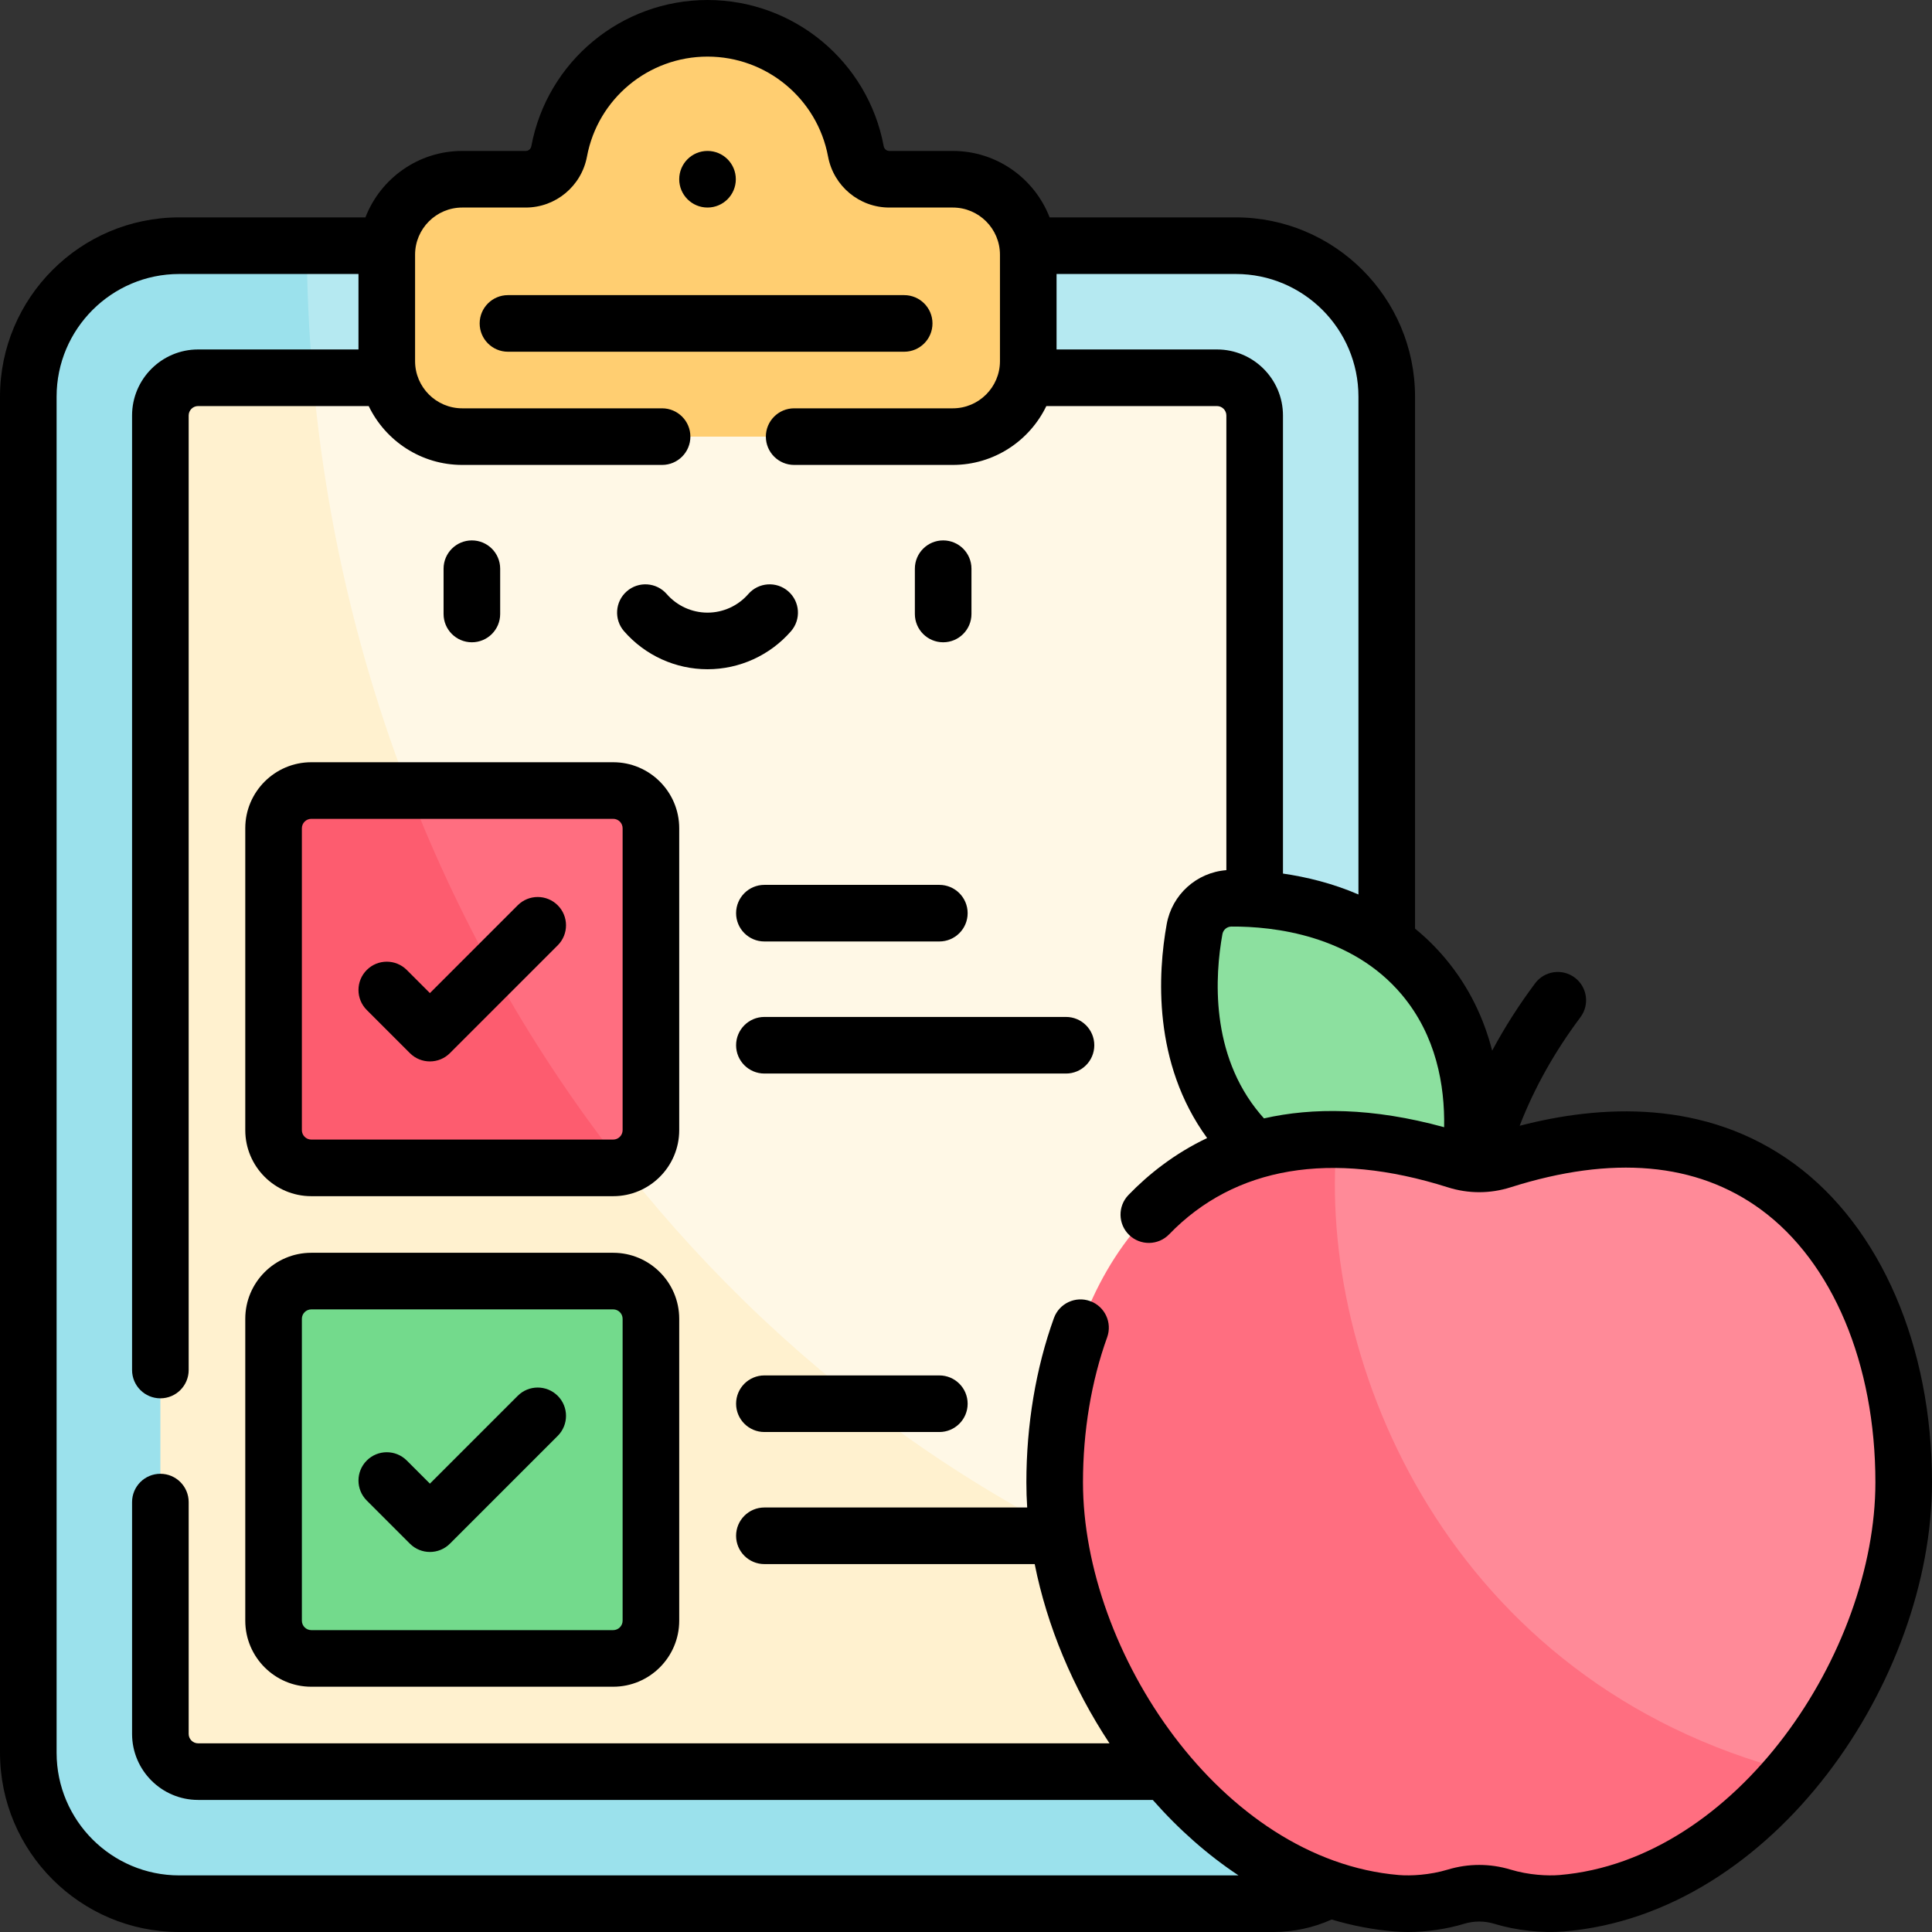 <svg id="Capa_1" enable-background="new 0 0 512 512" height="512" viewBox="0 0 512 512" width="512" xmlns="http://www.w3.org/2000/svg"><rect x="0" y="0" width="512" height="512" fill="#333333" stroke="none"/><g><g><g><g><path d="m367.5 105.11v359.39c0 8.49-2.65 16.36-7.16 22.83 0 0-326.848-66.221-279.04-422.22h246.2c22.09 0 40 17.9 40 40z" fill="#b5e9f1"/><path d="m361.94 435.39-1.6 51.94c-7.22 10.38-19.24 17.17-32.84 17.17h-280c-22.09 0-40-17.91-40-40v-359.39c0-22.1 17.91-40 40-40h33.8c.7 181.2 119.86 333.86 280.64 370.28z" fill="#9be1ec"/></g><g><path d="m332.5 110.11v317.17c-167.44-20.48-264.062-151.644-249.57-327.17h239.57c5.52 0 10 4.47 10 10z" fill="#fff8e6"/><path d="m332.5 427.28v32.22c0 5.52-4.48 10-10 10h-270c-5.52 0-10-4.48-10-10v-349.39c0-5.53 4.48-10 10-10h30.43c13.78 154.59 114 283.09 249.57 327.17z" fill="#fff1cf"/></g><path d="m235.666 47.5c-4.343 0-8.048-3.106-8.844-7.376-3.462-18.568-19.75-32.624-39.322-32.624s-35.86 14.056-39.321 32.624c-.796 4.27-4.501 7.376-8.844 7.376h-16.835c-11.046 0-20 8.954-20 20v28.212c0 11.046 8.954 20 20 20h130c11.046 0 20-8.954 20-20v-28.212c0-11.046-8.954-20-20-20z" fill="#ffce71"/><g><path d="m172.5 219.5v80c0 4.6-3.11 8.48-7.35 9.64-35.441-24.35-55.846-57.399-56.77-99.64h54.12c5.52 0 10 4.48 10 10z" fill="#ff6e80"/><path d="m165.15 309.14c-.84.24-1.73.36-2.65.36h-80c-5.52 0-10-4.48-10-10v-80c0-5.52 4.48-10 10-10h25.88c14.12 36.39 33.35 69.96 56.77 99.64z" fill="#fd5c6f"/></g><path d="m162.793 439.5h-80.586c-5.361 0-9.707-4.346-9.707-9.707v-80.586c0-5.361 4.346-9.707 9.707-9.707h80.586c5.361 0 9.707 4.346 9.707 9.707v80.586c0 5.361-4.346 9.707-9.707 9.707z" fill="#73da8c"/></g><g><path d="m387.037 320.309s11.687-35.917-9.781-61.501c-15.321-18.259-38.757-20.801-50.922-20.76-4.805.016-8.918 3.467-9.768 8.197-2.153 11.973-3.719 35.495 11.602 53.753 21.468 25.583 58.869 20.311 58.869 20.311z" fill="#8ce09f"/><path d="m504.5 392.84c0 26.29-11.28 54.97-29.48 76.7-116.536-4.84-151.179-90.177-120.73-167.56 9.56.12 20.1 1.86 31.65 5.52 3.94 1.25 8.18 1.25 12.12 0 73.52-23.31 106.44 31.32 106.44 85.34z" fill="#ff8a98"/><path d="m475.02 469.54c-16 19.11-37.36 32.84-61.1 34.84-4.47.37-10.38-.1-15.78-1.74-4-1.21-8.28-1.21-12.28 0-5.4 1.64-11.31 2.11-15.78 1.74-50.77-4.29-90.58-62.15-90.58-111.54 0-45.54 23.39-91.51 74.79-90.86-5.44 59.34 30.03 144.08 120.73 167.56z" fill="#ff6e80"/></g></g><g><g><g><path d="m162.5 317h-80c-9.649 0-17.5-7.851-17.5-17.5v-80c0-9.649 7.851-17.5 17.5-17.5h80c9.649 0 17.5 7.851 17.5 17.5v80c0 9.649-7.851 17.5-17.5 17.5zm-80-100c-1.378 0-2.5 1.122-2.5 2.5v80c0 1.378 1.122 2.5 2.5 2.5h80c1.378 0 2.5-1.122 2.5-2.5v-80c0-1.378-1.122-2.5-2.5-2.5z"/><path d="m147.803 239.911c-2.929-2.929-7.678-2.929-10.606 0l-23.268 23.268-6.125-6.125c-2.929-2.929-7.678-2.929-10.606 0-2.929 2.929-2.929 7.678 0 10.606l11.429 11.429c1.464 1.464 3.384 2.197 5.303 2.197s3.839-.732 5.303-2.197l28.571-28.571c2.928-2.929 2.928-7.678-.001-10.607z"/></g><g><path d="m162.5 447h-80c-9.649 0-17.5-7.851-17.5-17.5v-80c0-9.649 7.851-17.5 17.5-17.5h80c9.649 0 17.5 7.851 17.5 17.5v80c0 9.649-7.851 17.5-17.5 17.5zm-80-100c-1.378 0-2.5 1.122-2.5 2.5v80c0 1.378 1.122 2.5 2.5 2.5h80c1.378 0 2.5-1.122 2.5-2.5v-80c0-1.378-1.122-2.5-2.5-2.5z"/><path d="m147.803 369.911c-2.929-2.929-7.678-2.929-10.606 0l-23.268 23.268-6.125-6.125c-2.929-2.929-7.678-2.929-10.606 0-2.929 2.929-2.929 7.678 0 10.606l11.429 11.429c1.464 1.464 3.384 2.197 5.303 2.197s3.839-.732 5.303-2.197l28.571-28.571c2.928-2.929 2.928-7.678-.001-10.607z"/></g><g><path d="m248.935 249.5h-46.363c-4.142 0-7.5-3.358-7.5-7.5s3.358-7.5 7.5-7.5h46.363c4.142 0 7.5 3.358 7.5 7.5s-3.358 7.5-7.5 7.5z"/><path d="m282.5 284.5h-79.928c-4.142 0-7.5-3.358-7.5-7.5s3.358-7.5 7.5-7.5h79.928c4.142 0 7.5 3.358 7.5 7.5s-3.358 7.5-7.5 7.5z"/></g><path d="m248.935 379.5h-46.363c-4.142 0-7.5-3.358-7.5-7.5s3.358-7.5 7.5-7.5h46.363c4.142 0 7.5 3.358 7.5 7.5s-3.358 7.5-7.5 7.5z"/><g><path d="m125.051 170.212c-4.142 0-7.5-3.358-7.5-7.5v-12c0-4.142 3.358-7.5 7.5-7.5s7.5 3.358 7.5 7.5v12c0 4.142-3.358 7.5-7.5 7.5z"/><path d="m249.949 170.212c-4.142 0-7.5-3.358-7.5-7.5v-12c0-4.142 3.358-7.5 7.5-7.5s7.5 3.358 7.5 7.5v12c0 4.142-3.358 7.5-7.5 7.5z"/><path d="m187.5 177.355c-8.478 0-16.54-3.671-22.119-10.073-2.721-3.123-2.396-7.86.727-10.582 3.123-2.721 7.86-2.396 10.582.727 2.729 3.132 6.669 4.928 10.81 4.928s8.081-1.796 10.81-4.928c2.722-3.123 7.459-3.447 10.582-.727 3.123 2.722 3.448 7.459.727 10.582-5.579 6.402-13.641 10.073-22.119 10.073z"/></g><path d="m239.617 93.212h-105c-4.142 0-7.5-3.358-7.5-7.5s3.358-7.5 7.5-7.5h105c4.142 0 7.5 3.358 7.5 7.5s-3.358 7.5-7.5 7.5z"/><circle cx="187.5" cy="47.5" r="7.5"/></g><path d="m475.507 308.427c-23.616-17.286-51.51-15.625-72.788-10.08 3.908-10.068 9.235-19.566 16.119-28.78 2.479-3.318 1.799-8.018-1.519-10.498-3.318-2.479-8.019-1.798-10.498 1.519-4.293 5.747-8.092 11.705-11.383 17.848-2.131-8.323-5.976-16.754-12.435-24.451-2.509-2.988-5.198-5.604-8.004-7.893v-140.982c0-26.191-21.309-47.5-47.5-47.5h-49.339c-3.98-10.292-13.981-17.61-25.66-17.61h-16.83c-.731 0-1.339-.519-1.477-1.254-4.186-22.451-23.822-38.746-46.693-38.746s-42.507 16.295-46.691 38.738c-.14.743-.747 1.262-1.479 1.262h-16.83c-11.679 0-21.68 7.318-25.661 17.61h-49.339c-26.191 0-47.5 21.308-47.5 47.5v359.39c0 26.191 21.309 47.5 47.5 47.5h290c5.328 0 10.586-1.137 15.394-3.309 5.438 1.625 10.976 2.689 16.567 3.161 1.198.099 2.43.148 3.682.148 4.944 0 10.202-.761 14.888-2.184 2.596-.786 5.342-.785 7.93-.002 5.88 1.786 12.652 2.526 18.59 2.037 55.774-4.713 97.449-66.721 97.449-119.014 0-36.128-13.642-67.683-36.493-84.41zm-103.993-44.799c9.098 10.843 11.394 23.99 11.196 35.093-19.1-5.246-34.858-5.254-47.742-2.336-.359-.398-.711-.801-1.052-1.208-13.283-15.833-11.945-36.625-9.964-47.613.209-1.167 1.216-2.015 2.403-2.017 11.171-.07 31.881 2.265 45.159 18.081zm-91.514-191.018h47.5c17.92 0 32.5 14.58 32.5 32.5v131.936c-6.863-2.967-13.776-4.639-20-5.541v-121.395c0-9.649-7.851-17.5-17.5-17.5h-42.5zm133.301 424.293c-3.126.261-8.18.017-12.989-1.444-5.436-1.644-11.185-1.645-16.631.002-4.802 1.458-9.855 1.701-12.969 1.443-47.145-3.984-83.712-59.213-83.712-104.067 0-13.537 2.215-26.827 6.404-38.434 1.407-3.896-.611-8.194-4.508-9.601-3.896-1.407-8.194.611-9.601 4.508-4.773 13.221-7.296 28.272-7.296 43.526 0 2.208.073 4.43.216 6.663h-69.645c-4.142 0-7.5 3.358-7.5 7.5s3.358 7.5 7.5 7.5h71.634c3.266 16.367 10.074 32.755 19.825 47.5h-241.529c-1.378 0-2.5-1.122-2.5-2.5v-61.43c0-4.142-3.358-7.5-7.5-7.5s-7.5 3.358-7.5 7.5v61.43c0 9.649 7.851 17.5 17.5 17.5h252.996c7.001 7.939 14.639 14.645 22.722 20h-280.718c-17.92.001-32.5-14.579-32.5-32.499v-359.39c0-17.92 14.58-32.5 32.5-32.5h47.5v20h-42.5c-9.649 0-17.5 7.851-17.5 17.5v252.96c0 4.142 3.358 7.5 7.5 7.5s7.5-3.358 7.5-7.5v-252.96c0-1.378 1.122-2.5 2.5-2.5h45.21c4.445 9.222 13.886 15.6 24.79 15.6h52.96c4.142 0 7.5-3.358 7.5-7.5s-3.358-7.5-7.5-7.5h-52.96c-6.893 0-12.5-5.607-12.5-12.5v-28.21c0-6.893 5.607-12.5 12.5-12.5h16.83c7.934 0 14.756-5.677 16.223-13.505 2.862-15.352 16.298-26.495 31.947-26.495s29.085 11.143 31.948 26.502c1.466 7.821 8.288 13.498 16.222 13.498h16.83c6.893 0 12.5 5.607 12.5 12.5v28.21c0 6.893-5.607 12.5-12.5 12.5h-42.04c-4.142 0-7.5 3.358-7.5 7.5s3.358 7.5 7.5 7.5h42.04c10.904 0 20.345-6.378 24.79-15.6h45.21c1.378 0 2.5 1.122 2.5 2.5v120.49c-7.856.605-14.397 6.442-15.811 14.308-2.32 12.866-3.817 36.753 10.71 56.683-8.688 4.143-15.546 9.608-20.841 15.085-2.879 2.978-2.798 7.726.18 10.605 2.979 2.879 7.727 2.798 10.605-.18 17.357-17.956 42.888-22.261 73.829-12.454 5.448 1.728 11.208 1.729 16.655 0 26.984-8.557 49.298-6.577 66.321 5.884 19.005 13.912 30.352 40.943 30.352 72.306 0 44.854-36.567 100.083-83.699 104.066z"/></g></g></svg>
